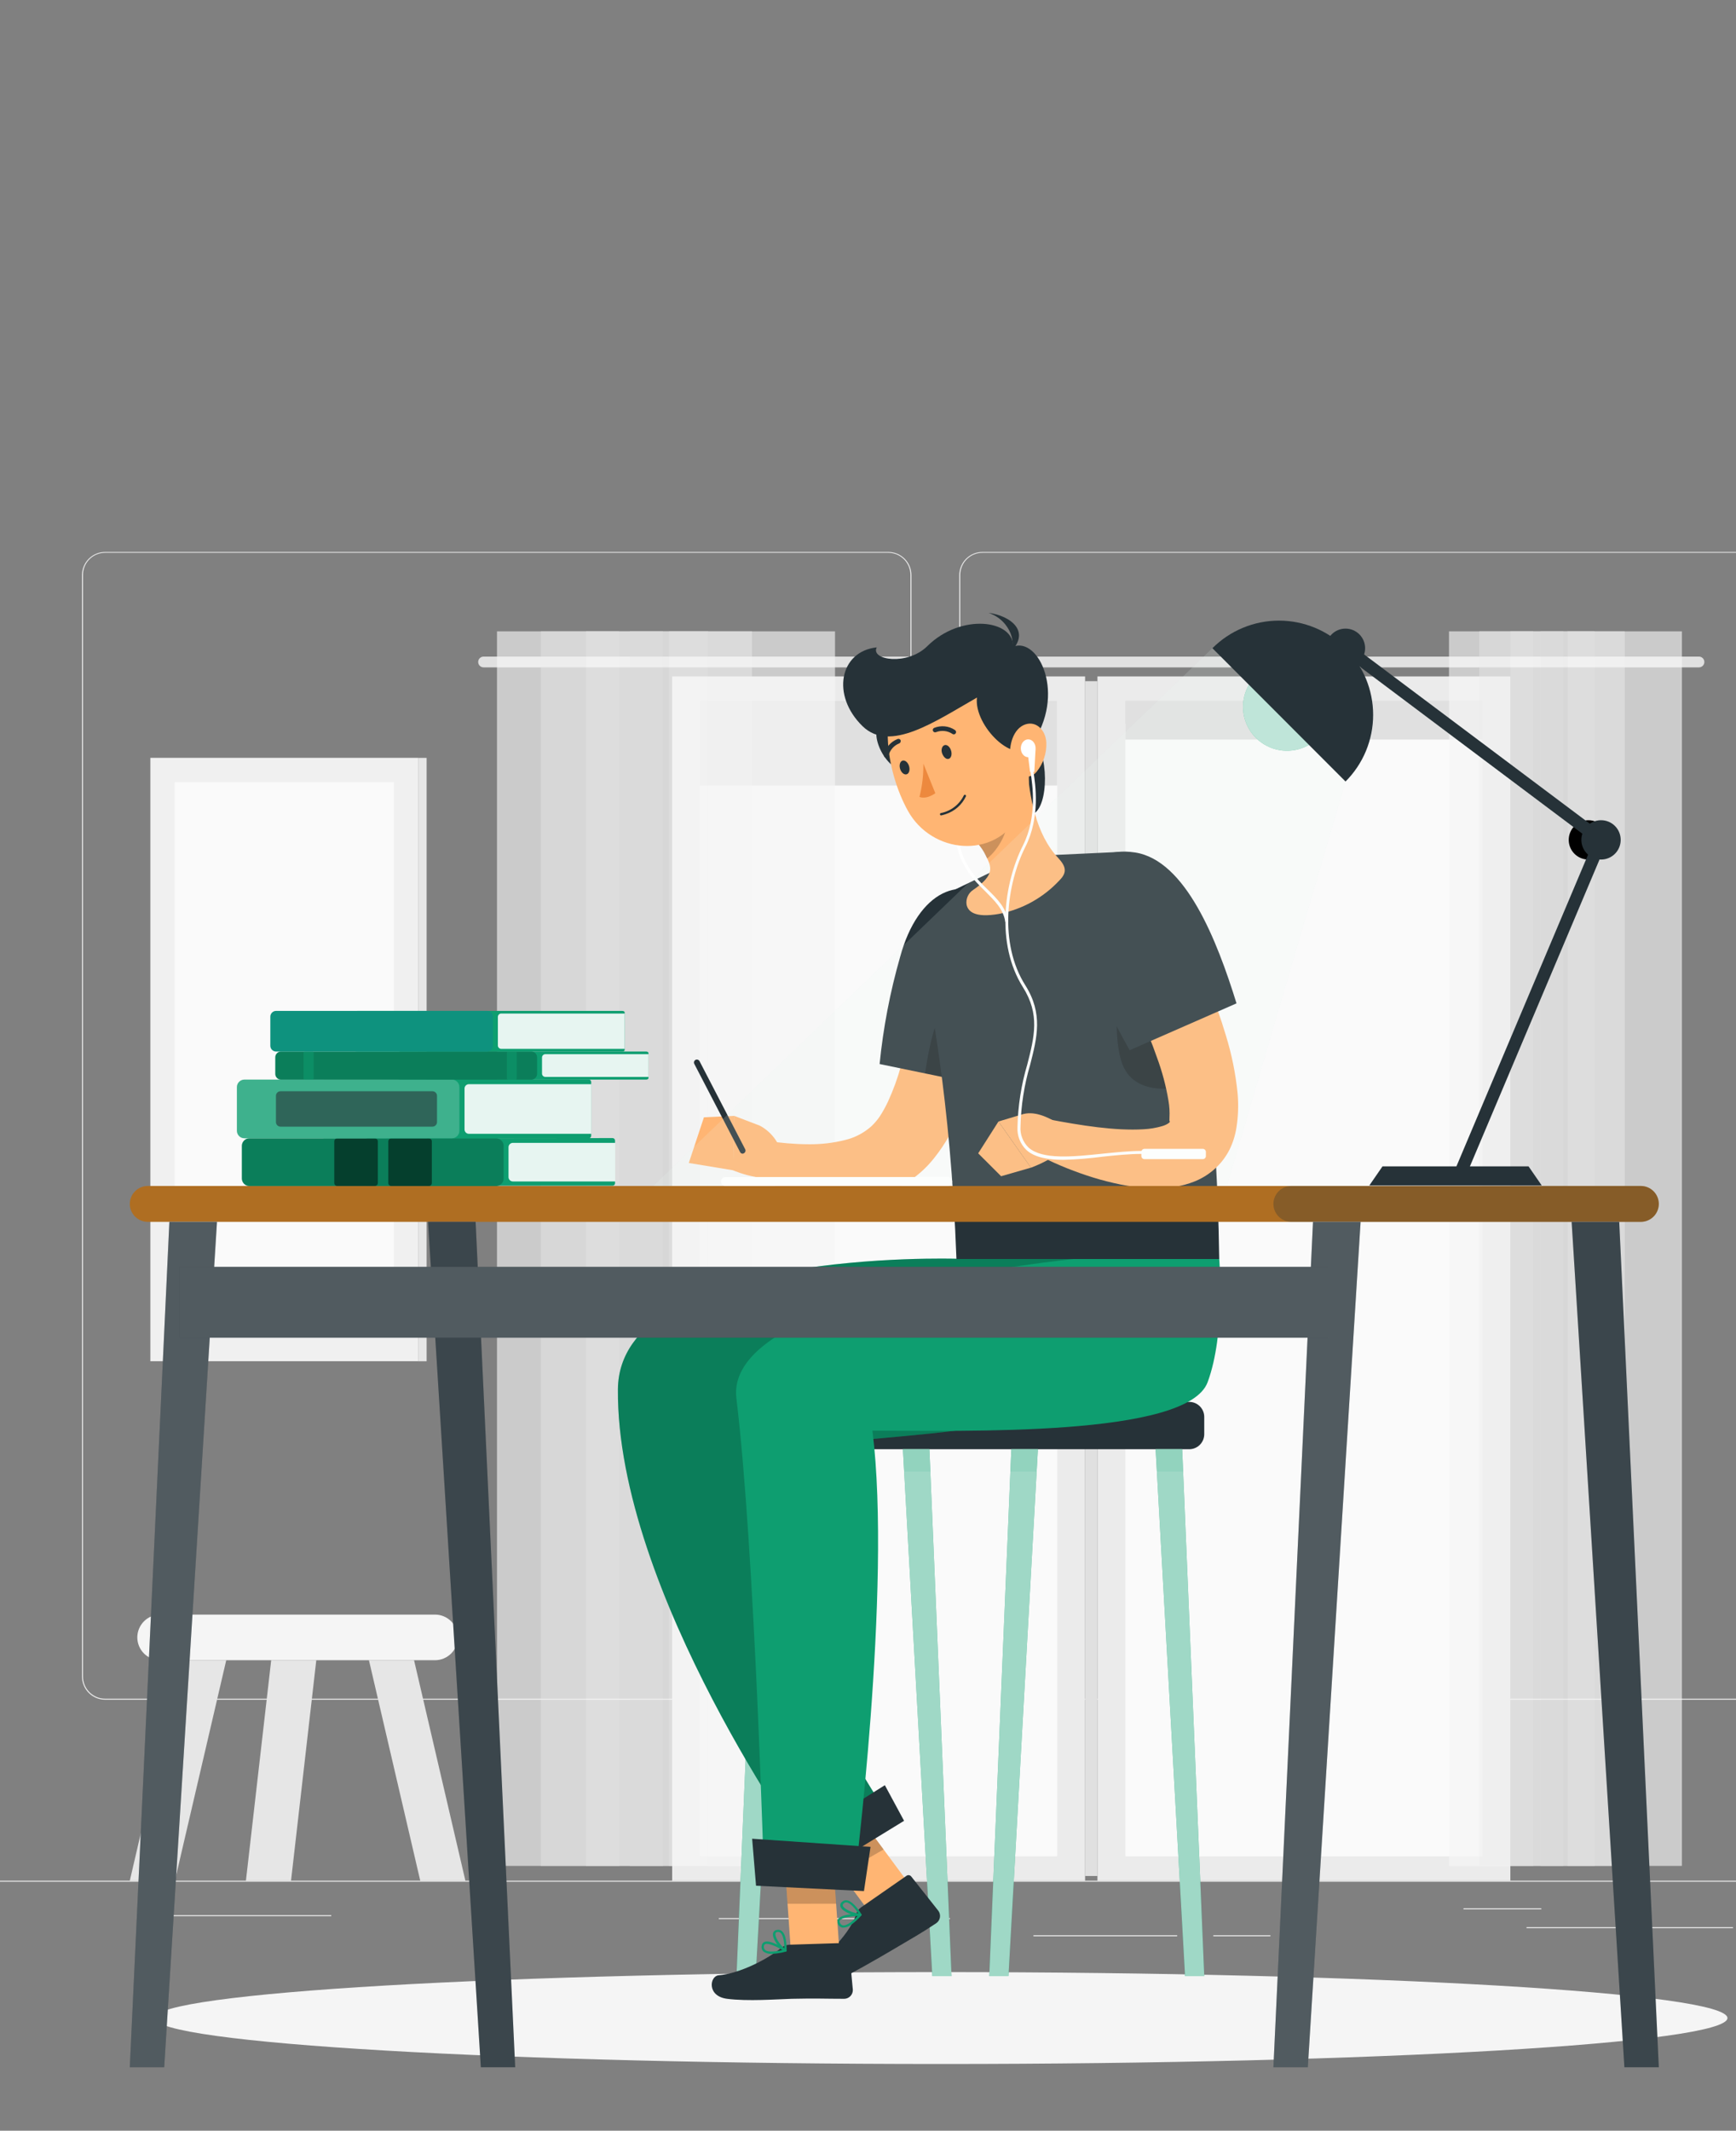 <svg width="428" height="525" viewBox="0 0 428 525" fill="none" xmlns="http://www.w3.org/2000/svg">
<rect x="0" y="0" width="428" height="525" fill="#808080" stroke="none"/>
<g clip-path="url(#clip0_816_463)">
<path d="M482 463.4H-18V463.65H482V463.4Z" fill="#EBEBEB"/>
<path d="M427.26 474.85H376.36V475.1H427.26V474.85Z" fill="#EBEBEB"/>
<path d="M81.67 471.89H34.46V472.14H81.67V471.89Z" fill="#EBEBEB"/>
<path d="M380 470.21H360.81V470.46H380V470.21Z" fill="#EBEBEB"/>
<path d="M313.22 476.84H299.14V477.09H313.22V476.84Z" fill="#EBEBEB"/>
<path d="M290.23 476.84H254.79V477.09H290.23V476.84Z" fill="#EBEBEB"/>
<path d="M234.21 472.62H177.22V472.87H234.21V472.62Z" fill="#EBEBEB"/>
<path d="M219 418.8H25.91C24.397 418.797 22.948 418.195 21.879 417.124C20.81 416.053 20.21 414.603 20.21 413.09V141.66C20.223 140.156 20.829 138.718 21.896 137.658C22.964 136.598 24.406 136.003 25.91 136H219C220.514 136 221.967 136.602 223.038 137.672C224.108 138.743 224.71 140.196 224.71 141.71V413.09C224.71 414.604 224.108 416.057 223.038 417.128C221.967 418.198 220.514 418.8 219 418.8ZM25.91 136.2C24.464 136.203 23.077 136.779 22.056 137.803C21.034 138.826 20.46 140.214 20.46 141.66V413.09C20.46 414.536 21.034 415.924 22.056 416.947C23.077 417.971 24.464 418.547 25.91 418.55H219C220.447 418.547 221.834 417.971 222.858 416.948C223.881 415.924 224.457 414.537 224.46 413.09V141.66C224.457 140.213 223.881 138.825 222.858 137.802C221.834 136.779 220.447 136.203 219 136.2H25.91Z" fill="#EBEBEB"/>
<path d="M435.31 418.8H242.21C240.696 418.797 239.246 418.195 238.175 417.125C237.105 416.054 236.503 414.604 236.5 413.09V141.66C236.516 140.155 237.124 138.717 238.193 137.658C239.262 136.598 240.705 136.003 242.21 136H435.31C436.812 136.005 438.252 136.602 439.317 137.662C440.382 138.721 440.987 140.158 441 141.66V413.09C441 414.601 440.401 416.05 439.335 417.121C438.268 418.191 436.821 418.795 435.31 418.8ZM242.21 136.2C240.763 136.203 239.375 136.779 238.352 137.802C237.329 138.825 236.753 140.213 236.75 141.66V413.09C236.753 414.537 237.329 415.924 238.352 416.948C239.375 417.971 240.763 418.547 242.21 418.55H435.31C436.757 418.547 438.145 417.971 439.168 416.948C440.191 415.924 440.767 414.537 440.77 413.09V141.66C440.767 140.213 440.191 138.825 439.168 137.802C438.145 136.779 436.757 136.203 435.31 136.2H242.21Z" fill="#EBEBEB"/>
<path d="M372.37 166.67H270.57V463.4H372.37V166.67Z" fill="#EBEBEB"/>
<path d="M365.5 457.4V172.67H277.44V457.4H365.5Z" fill="#FAFAFA"/>
<path d="M267.52 166.67H165.72V463.4H267.52V166.67Z" fill="#EBEBEB"/>
<path d="M267.52 462.24H270.57L270.57 167.84H267.52L267.52 462.24Z" fill="#E0E0E0"/>
<path d="M260.65 457.39V172.66H172.59V457.39H260.65Z" fill="#FAFAFA"/>
<path d="M418.87 164.44H119.22C118.868 164.438 118.531 164.297 118.283 164.048C118.034 163.799 117.893 163.462 117.89 163.11C117.893 162.758 118.034 162.422 118.283 162.173C118.531 161.924 118.868 161.783 119.22 161.78H418.87C419.222 161.783 419.559 161.924 419.808 162.173C420.057 162.422 420.198 162.758 420.2 163.11C420.198 163.462 420.057 163.799 419.808 164.048C419.559 164.297 419.222 164.438 418.87 164.44Z" fill="#E0E0E0"/>
<path d="M365.5 178.34V172.67H277.44V178.34H365.5Z" fill="#E0E0E0"/>
<path d="M365.5 182.22V172.66H277.44V182.22H365.5Z" fill="#E0E0E0"/>
<path d="M260.65 193.55V172.66H172.59V193.55H260.65Z" fill="#E0E0E0"/>
<g opacity="0.8">
<path opacity="0.8" d="M385.44 155.561H357.24V459.751H385.44V155.561Z" fill="#F5F5F5"/>
<path opacity="0.8" d="M378 155.561H364.69V459.751H378V155.561Z" fill="#F0F0F0"/>
<path opacity="0.8" d="M400.57 155.561H372.37V459.751H400.57V155.561Z" fill="#F5F5F5"/>
<path opacity="0.8" d="M393.13 155.561H379.82V459.751H393.13V155.561Z" fill="#F0F0F0"/>
<path opacity="0.8" d="M414.67 155.561H386.47V459.751H414.67V155.561Z" fill="#F5F5F5"/>
</g>
<g opacity="0.8">
<path opacity="0.8" d="M163.46 155.561H122.53V459.751H163.46V155.561Z" fill="#F5F5F5"/>
<path opacity="0.8" d="M152.65 155.561H133.33V459.751H152.65V155.561Z" fill="#F0F0F0"/>
<path opacity="0.8" d="M185.41 155.561H144.48V459.751H185.41V155.561Z" fill="#F5F5F5"/>
<path opacity="0.8" d="M174.6 155.561H155.28V459.751H174.6V155.561Z" fill="#F0F0F0"/>
<path opacity="0.8" d="M205.87 155.561H164.94V459.751H205.87V155.561Z" fill="#F5F5F5"/>
</g>
<path d="M103.1 186.73H37.07V335.4H103.1V186.73Z" fill="#F0F0F0"/>
<path d="M103.1 335.41H105.18L105.18 186.74H103.1L103.1 335.41Z" fill="#E6E6E6"/>
<path d="M97.1 329.4L97.1 192.73H43.07L43.07 329.4H97.1Z" fill="#FAFAFA"/>
<path d="M107.26 409.07H39.48C37.989 409.067 36.56 408.475 35.505 407.422C34.451 406.369 33.855 404.941 33.85 403.45C33.855 401.959 34.451 400.532 35.505 399.478C36.56 398.425 37.989 397.833 39.48 397.83H107.26C108.749 397.835 110.175 398.429 111.228 399.482C112.281 400.535 112.875 401.961 112.88 403.45C112.875 404.939 112.281 406.365 111.228 407.418C110.175 408.471 108.749 409.065 107.26 409.07Z" fill="#F5F5F5"/>
<path d="M55.78 409.07H44.65L32 463.4H43.12L55.78 409.07Z" fill="#E6E6E6"/>
<path d="M77.98 409.07H66.86L60.63 463.4H71.75L77.98 409.07Z" fill="#E6E6E6"/>
<path d="M90.96 409.07H102.08L114.74 463.4H103.61L90.96 409.07Z" fill="#E6E6E6"/>
<path d="M232 508.56C339.082 508.56 425.89 503.492 425.89 497.24C425.89 490.988 339.082 485.92 232 485.92C124.917 485.92 38.11 490.988 38.11 497.24C38.11 503.492 124.917 508.56 232 508.56Z" fill="#F5F5F5"/>
<path d="M293.195 345.422H185.285C183.239 345.422 181.58 347.081 181.58 349.127V353.376C181.58 355.423 183.239 357.082 185.285 357.082H293.195C295.241 357.082 296.9 355.423 296.9 353.376V349.127C296.9 347.081 295.241 345.422 293.195 345.422Z" fill="#263238"/>
<path d="M292.17 486.908H296.9L291.462 357.082H284.911L292.17 486.908Z" fill="#0E9E70"/>
<path opacity="0.6" d="M292.17 486.908H296.9L291.462 357.082H284.911L292.17 486.908Z" fill="white"/>
<path d="M248.629 486.908H243.899L249.337 357.082H255.888L248.629 486.908Z" fill="#0E9E70"/>
<path opacity="0.6" d="M248.629 486.908H243.899L249.337 357.082H255.888L248.629 486.908Z" fill="white"/>
<path d="M229.862 486.908H234.592L229.142 357.082H222.604L229.862 486.908Z" fill="#0E9E70"/>
<path opacity="0.6" d="M229.862 486.908H234.592L229.142 357.082H222.604L229.862 486.908Z" fill="white"/>
<path d="M186.309 486.908H181.58L187.03 357.082H193.568L186.309 486.908Z" fill="#0E9E70"/>
<path opacity="0.6" d="M186.309 486.908H181.58L187.03 357.082H193.568L186.309 486.908Z" fill="white"/>
<g opacity="0.3">
<path opacity="0.3" d="M291.462 357.069H284.912L285.215 362.596H291.69L291.462 357.069Z" fill="#0E9E70"/>
<path opacity="0.3" d="M249.11 362.596H255.573L255.889 357.069H249.338L249.11 362.596Z" fill="#0E9E70"/>
<path opacity="0.3" d="M222.604 357.069L222.907 362.596H229.382L229.142 357.069H222.604Z" fill="#0E9E70"/>
<path opacity="0.3" d="M186.79 362.596H193.278L193.581 357.069H187.03L186.79 362.596Z" fill="#0E9E70"/>
</g>
<path d="M226.815 467.825L216.117 473.515L199.247 450.74L209.958 445.049L226.815 467.825Z" fill="#FFB573"/>
<path d="M212.246 470L223.425 462.235C223.517 462.157 223.624 462.099 223.739 462.065C223.854 462.031 223.975 462.021 224.094 462.036C224.213 462.052 224.328 462.092 224.431 462.155C224.533 462.217 224.622 462.301 224.69 462.399L231.38 470.86C231.702 471.326 231.827 471.9 231.731 472.458C231.634 473.016 231.322 473.514 230.861 473.844C226.928 476.474 225.158 477.398 220.011 480.458C216.837 482.33 209.249 486.781 204.583 488.817C199.916 490.853 198.045 486.174 199.84 484.897C204.102 481.887 209.742 475.969 211.02 471.808C211.217 471.086 211.648 470.45 212.246 470Z" fill="#263238"/>
<path opacity="0.2" d="M209.971 445.062L199.247 450.74L207.378 461.717L217.849 455.697L209.971 445.062Z" fill="black"/>
<path d="M235.806 310.152C235.806 310.152 152.67 307.56 152.341 342.299C151.937 392.226 199.322 457.796 199.322 457.796L217.861 445.466C217.861 445.466 185.386 397.803 185.108 358.827C209.603 351.91 267.308 356.298 274.782 335.938C280.902 319.321 277.703 310.152 277.703 310.152H235.806Z" fill="#0E9E70"/>
<path opacity="0.2" d="M235.806 310.152C235.806 310.152 152.67 307.56 152.341 342.299C151.937 392.226 199.322 457.796 199.322 457.796L217.861 445.466C217.861 445.466 185.386 397.803 185.108 358.827C209.603 351.91 267.308 356.298 274.782 335.938C280.902 319.321 277.703 310.152 277.703 310.152H235.806Z" fill="black"/>
<path d="M222.894 448.641L200.839 462.147L193.922 455.128L218.152 439.864L222.894 448.641Z" fill="#263238"/>
<path d="M209.932 474.185C210.815 473.547 211.621 472.808 212.335 471.985C212.373 471.944 212.398 471.894 212.406 471.839C212.415 471.785 212.408 471.729 212.385 471.679C212.362 471.628 212.324 471.586 212.277 471.557C212.23 471.529 212.175 471.515 212.12 471.517C211.652 471.517 207.504 471.517 206.619 472.87C206.518 473.021 206.456 473.196 206.441 473.377C206.425 473.558 206.456 473.741 206.531 473.907C206.614 474.169 206.766 474.405 206.97 474.589C207.175 474.773 207.425 474.9 207.694 474.957C208.51 474.984 209.307 474.709 209.932 474.185ZM211.463 472.099C209.932 473.692 208.579 474.539 207.795 474.4C207.619 474.361 207.458 474.275 207.328 474.15C207.199 474.025 207.107 473.866 207.062 473.692C207.015 473.616 206.99 473.528 206.99 473.439C206.99 473.35 207.015 473.262 207.062 473.186C207.568 472.478 209.806 472.162 211.463 472.099Z" fill="#0E9E70"/>
<path d="M212.284 472.035C212.32 472.008 212.35 471.973 212.373 471.934C212.397 471.892 212.41 471.844 212.41 471.795C212.41 471.746 212.397 471.698 212.373 471.656C212.297 471.529 210.527 468.52 208.857 468.241C208.632 468.198 208.4 468.208 208.181 468.272C207.961 468.336 207.759 468.451 207.593 468.608C207.402 468.75 207.264 468.951 207.2 469.18C207.136 469.409 207.149 469.652 207.238 469.873C207.77 471.137 210.691 472.162 212.095 472.073L212.284 472.035ZM208.124 468.899C208.215 468.831 208.32 468.782 208.431 468.756C208.541 468.73 208.657 468.727 208.769 468.747C209.768 468.912 210.982 470.492 211.614 471.453C210.236 471.327 208.162 470.442 207.82 469.62C207.757 469.468 207.719 469.253 208.035 468.975C208.06 469 208.086 468.962 208.124 468.899Z" fill="#0E9E70"/>
<path d="M207.024 481.786L195.01 481.217L193.037 452.852L205.051 453.421L207.024 481.786Z" fill="#FFB573"/>
<path d="M194.731 479.168L208.326 478.738C208.555 478.72 208.783 478.794 208.958 478.944C209.133 479.093 209.242 479.305 209.262 479.535L210.261 490.271C210.281 490.839 210.076 491.393 209.69 491.81C209.303 492.227 208.768 492.474 208.199 492.497C203.47 492.497 201.193 492.358 195.212 492.497C191.532 492.611 184.298 493.155 179.252 492.497C174.207 491.839 174.978 486.895 177.166 486.705C182.363 486.288 189.331 482.696 192.67 479.901C193.258 479.437 193.982 479.179 194.731 479.168Z" fill="#263238"/>
<path d="M190.508 481.406C191.595 481.348 192.672 481.17 193.72 480.875C193.772 480.861 193.82 480.832 193.856 480.792C193.893 480.751 193.916 480.701 193.924 480.647C193.933 480.593 193.925 480.538 193.902 480.489C193.879 480.44 193.842 480.398 193.796 480.369C193.404 480.116 189.901 477.84 188.446 478.498C188.28 478.57 188.135 478.684 188.024 478.827C187.914 478.971 187.841 479.14 187.814 479.32C187.739 479.585 187.736 479.865 187.805 480.131C187.874 480.398 188.012 480.642 188.206 480.837C188.874 481.311 189.696 481.514 190.508 481.406ZM192.923 480.496C190.773 480.989 189.129 480.976 188.598 480.433C188.475 480.301 188.388 480.14 188.345 479.965C188.303 479.79 188.307 479.607 188.358 479.433C188.368 479.345 188.402 479.262 188.455 479.19C188.509 479.119 188.58 479.064 188.661 479.029C189.445 478.687 191.494 479.636 192.923 480.496Z" fill="#0E9E70"/>
<path d="M193.656 480.888C193.698 480.9 193.741 480.9 193.783 480.888C193.824 480.866 193.859 480.833 193.883 480.793C193.907 480.753 193.921 480.707 193.922 480.661C193.922 480.509 194.099 477.018 192.834 475.88C192.669 475.722 192.467 475.606 192.246 475.545C192.026 475.483 191.793 475.477 191.57 475.526C191.328 475.54 191.098 475.634 190.916 475.795C190.735 475.956 190.613 476.173 190.571 476.411C190.33 477.676 192.215 480.205 193.441 480.888C193.511 480.911 193.587 480.911 193.656 480.888ZM191.848 476.032C191.959 476.025 192.071 476.042 192.176 476.081C192.28 476.121 192.375 476.181 192.455 476.26C193.214 476.943 193.366 478.928 193.378 480.054C192.291 479.194 191.026 477.322 191.19 476.449C191.19 476.285 191.304 476.083 191.709 476.019L191.848 476.032Z" fill="#0E9E70"/>
<path opacity="0.2" d="M205.064 453.421L193.037 452.852L194.163 469.077L206.151 469.064L205.064 453.421Z" fill="black"/>
<path d="M265.373 310.152C265.373 310.152 178.393 318.372 181.554 344.563C186.132 382.324 188.383 463.715 188.383 463.715L210.552 464.587C210.552 464.587 219.948 391.24 215.092 352.504C237.602 352.504 292.714 354.123 297.735 340.566C302.174 328.578 300.593 310.216 300.593 310.216L265.373 310.152Z" fill="#0E9E70"/>
<path d="M213.005 465.953L186.397 464.638L185.436 453.054L214.623 455.064L213.005 465.953Z" fill="#263238"/>
<path d="M246.075 233.44C245.911 235.565 245.747 237.411 245.506 239.359C245.266 241.306 245.013 243.153 244.71 245.125C244.115 248.919 243.356 252.713 242.471 256.595C240.747 264.617 237.944 272.368 234.137 279.637C233.001 281.679 231.694 283.62 230.23 285.441C228.593 287.497 226.658 289.295 224.488 290.778C220.315 293.55 215.488 295.18 210.489 295.508C206.111 295.794 201.717 295.367 197.476 294.243C195.475 293.731 193.507 293.098 191.583 292.346C190.622 291.979 189.686 291.575 188.763 291.082C187.84 290.588 186.98 290.184 185.917 289.615L189.243 281.154L191.659 281.458L194.188 281.711C195.883 281.85 197.552 281.938 199.247 281.938C202.319 281.99 205.384 281.637 208.364 280.889C210.752 280.316 212.963 279.165 214.801 277.537C215.59 276.8 216.294 275.977 216.901 275.084C217.648 273.934 218.315 272.734 218.899 271.493C220.236 268.591 221.332 265.583 222.174 262.501C223.135 259.302 223.907 255.95 224.602 252.536C225.298 249.122 225.867 245.669 226.436 242.191L227.182 236.956C227.41 235.236 227.662 233.39 227.827 231.897L246.075 233.44Z" fill="#FFB573"/>
<path d="M246.151 223.134C237.299 214.548 226.296 219.619 221.921 235.781C219.444 244.408 217.751 253.241 216.862 262.173L245.025 267.99C250.147 252.575 255.256 231.936 246.151 223.134Z" fill="#263238"/>
<path opacity="0.3" d="M237.083 240.712C239.094 238.904 244.81 247.035 248.3 257.064C247.314 260.858 246.188 264.512 245.038 267.939L228.092 264.436C229.445 254.421 232.569 244.784 237.083 240.712Z" fill="black"/>
<path d="M187.334 277.361L181.011 274.945L180.732 288.363C180.732 288.363 191.355 292.953 193.518 287.68L192.759 284.329C192.393 282.852 191.721 281.469 190.786 280.269C189.852 279.068 188.676 278.078 187.334 277.361Z" fill="#FFB573"/>
<path d="M173.549 275.299L169.819 286.554L180.783 288.363L181.061 274.945L173.549 275.299Z" fill="#FFB573"/>
<path d="M183.11 284.265C182.976 284.267 182.845 284.232 182.731 284.162C182.617 284.093 182.525 283.993 182.465 283.873L171.172 262.134C171.082 261.963 171.064 261.763 171.121 261.579C171.178 261.394 171.305 261.239 171.475 261.148C171.649 261.063 171.848 261.048 172.032 261.107C172.216 261.166 172.37 261.294 172.462 261.464L183.717 283.165C183.806 283.336 183.825 283.536 183.768 283.72C183.711 283.905 183.584 284.06 183.413 284.151C183.321 284.209 183.218 284.247 183.11 284.265Z" fill="#263238"/>
<path d="M245.101 214.521L258.607 210.727L275.957 209.918C278.593 209.792 281.196 210.535 283.367 212.034C285.538 213.534 287.156 215.705 287.971 218.214C291.272 228.331 294.294 242.899 296.533 255.508C299.062 269.659 300.327 290.917 300.592 310.215H235.806C234.326 269.937 229.204 246.124 226.953 232.947C226.505 230.364 226.914 227.706 228.12 225.378C229.326 223.051 231.262 221.183 233.631 220.06L245.101 214.521Z" fill="#263238"/>
<path opacity="0.3" d="M296.533 255.457C294.788 245.53 292.537 234.351 290.033 225.106C278.487 223.159 272.897 248.476 276.324 261.034C279.751 273.592 298.025 265.979 298.025 265.979C297.595 262.197 297.089 258.644 296.533 255.457Z" fill="black"/>
<path d="M256.306 184.36C259.088 191.189 257.419 203.709 251.93 200.168C246.442 196.627 254.611 180.212 256.306 184.36Z" fill="#263238"/>
<path d="M253.271 188.736L248.022 196.754L240.89 207.668C241.812 208.601 242.557 209.694 243.09 210.892C244.355 213.523 245.481 215.483 239.954 219.252C239.36 219.632 238.889 220.176 238.595 220.817C238.301 221.458 238.198 222.17 238.298 222.868C238.626 224.576 240.321 226.232 246.277 225.183C252.018 224.084 257.256 221.177 261.225 216.887C263.211 214.901 262.755 213.409 260.846 211.348C255.382 205.53 253.764 196.236 253.271 188.736Z" fill="#FFB573"/>
<path opacity="0.2" d="M242.597 204.974L246.973 197.196C247.065 197.399 247.167 197.614 247.276 197.841C247.665 198.802 247.978 199.791 248.212 200.8C249.009 204.253 246.328 209.185 243.381 211.537L243.04 210.867C242.509 209.747 241.828 208.705 241.016 207.768C240.965 207.717 240.905 207.674 240.839 207.642L242.597 204.974Z" fill="black"/>
<path d="M216.331 179.302C214.699 182.982 220.479 193.403 227.092 189.191C233.706 184.98 219.214 172.789 216.331 179.302Z" fill="#263238"/>
<path d="M248.212 227.42C248.124 227.422 248.04 227.392 247.972 227.336C247.905 227.281 247.86 227.203 247.845 227.117C247.364 223.993 245.316 222.058 243.001 219.706C240.068 216.836 236.742 213.573 235.654 207.187C235.637 207.093 235.659 206.996 235.713 206.918C235.768 206.839 235.851 206.786 235.945 206.769C236.039 206.753 236.136 206.774 236.214 206.828C236.292 206.883 236.345 206.966 236.362 207.06C237.425 213.219 240.662 216.393 243.507 219.188C245.847 221.477 248.047 223.639 248.566 227.003C248.575 227.051 248.574 227.099 248.563 227.147C248.553 227.194 248.533 227.238 248.504 227.277C248.476 227.317 248.44 227.349 248.398 227.374C248.356 227.399 248.31 227.414 248.262 227.42H248.212Z" fill="white"/>
<path d="M250.906 175.597C253.435 187.055 255.408 193.643 251.323 200.889C245.152 211.854 229.723 210.361 223.856 199.815C218.57 190.33 215.421 173.182 225.247 165.784C227.445 164.149 230.021 163.096 232.735 162.722C235.448 162.348 238.213 162.665 240.772 163.643C243.33 164.622 245.601 166.23 247.372 168.32C249.144 170.41 250.359 172.913 250.906 175.597Z" fill="#FFB573"/>
<path d="M254.308 183.463C250.362 189.065 240.017 178.784 240.865 171.879C230.596 177.722 219.442 185.524 212.676 178.948C204.861 171.361 206.998 160.485 216.154 159.511C214.535 162.673 223.742 164.076 228.636 159.195C236.919 151 250.008 152.708 249.768 159.347C256.078 156.843 262.97 171.158 254.308 183.463Z" fill="#263238"/>
<path d="M248.553 161.205C250.994 159.384 249.375 152.897 243.71 151C249.097 151.696 254.674 155.704 248.553 161.205Z" fill="#263238"/>
<path d="M257.962 182.957C258.071 185.577 257.216 188.146 255.559 190.178C253.384 192.77 250.033 190.709 249.236 187.472C248.541 184.576 249.439 180.086 252.297 178.695C255.155 177.304 257.81 179.694 257.962 182.957Z" fill="#FFB573"/>
<path d="M234.465 184.892C234.769 185.815 234.541 186.751 233.934 186.966C233.327 187.181 232.67 186.612 232.303 185.701C231.936 184.791 232.227 183.842 232.834 183.615C233.441 183.387 234.162 183.956 234.465 184.892Z" fill="#263238"/>
<path d="M224.096 188.686C224.412 189.621 224.172 190.557 223.565 190.772C222.958 190.987 222.237 190.418 221.934 189.508C221.63 188.597 221.871 187.649 222.465 187.434C223.059 187.219 223.793 187.762 224.096 188.686Z" fill="#263238"/>
<path d="M227.65 188.154C227.691 190.92 227.368 193.68 226.688 196.362C228.547 197.045 230.596 195.438 230.596 195.438L227.65 188.154Z" fill="#ED893E"/>
<path d="M233.201 200.586C234.278 200.232 235.272 199.663 236.122 198.913C236.972 198.163 237.661 197.247 238.146 196.223C238.176 196.152 238.177 196.073 238.148 196.002C238.12 195.931 238.064 195.874 237.994 195.844C237.922 195.818 237.843 195.821 237.772 195.851C237.702 195.882 237.646 195.938 237.615 196.008C237.072 197.112 236.282 198.077 235.306 198.827C234.33 199.577 233.195 200.092 231.987 200.333C231.948 200.338 231.91 200.351 231.876 200.372C231.841 200.392 231.812 200.419 231.788 200.452C231.765 200.484 231.749 200.521 231.74 200.56C231.732 200.599 231.732 200.639 231.74 200.678C231.747 200.718 231.763 200.755 231.786 200.787C231.809 200.82 231.838 200.848 231.872 200.869C231.906 200.89 231.944 200.904 231.983 200.909C232.023 200.915 232.063 200.913 232.101 200.902C232.475 200.821 232.842 200.715 233.201 200.586Z" fill="#263238"/>
<path d="M235.414 180.87C235.502 180.828 235.577 180.762 235.629 180.68C235.71 180.551 235.737 180.395 235.704 180.246C235.671 180.097 235.58 179.967 235.452 179.884C234.704 179.379 233.843 179.066 232.945 178.973C232.047 178.881 231.141 179.011 230.305 179.352C230.235 179.384 230.172 179.429 230.12 179.485C230.068 179.541 230.028 179.607 230.002 179.679C229.976 179.751 229.965 179.827 229.969 179.904C229.973 179.98 229.993 180.055 230.027 180.124C230.095 180.26 230.214 180.365 230.358 180.414C230.503 180.464 230.661 180.455 230.798 180.389C231.458 180.135 232.169 180.043 232.871 180.122C233.574 180.202 234.247 180.449 234.833 180.845C234.917 180.904 235.017 180.937 235.12 180.942C235.223 180.946 235.325 180.921 235.414 180.87Z" fill="#263238"/>
<path d="M222.048 182.692C222.072 182.596 222.072 182.496 222.048 182.401C221.986 182.261 221.872 182.15 221.73 182.093C221.588 182.037 221.43 182.038 221.289 182.097C220.447 182.424 219.699 182.954 219.112 183.64C218.525 184.327 218.117 185.148 217.925 186.03C217.9 186.18 217.935 186.333 218.023 186.456C218.11 186.579 218.244 186.663 218.393 186.688C218.542 186.713 218.695 186.678 218.819 186.59C218.942 186.502 219.025 186.369 219.05 186.22C219.215 185.53 219.545 184.891 220.012 184.358C220.48 183.825 221.07 183.413 221.731 183.16C221.82 183.115 221.895 183.048 221.95 182.967C222.005 182.885 222.039 182.79 222.048 182.692Z" fill="#263238"/>
<path d="M285.733 218.505C286.998 220.554 288.009 222.4 289.059 224.373C290.109 226.346 291.12 228.268 292.107 230.241C294.105 234.173 295.901 238.22 297.646 242.343C299.391 246.466 300.921 250.715 302.236 255.141C303.675 259.787 304.641 264.566 305.12 269.406C305.375 272.231 305.277 275.077 304.829 277.879C304.54 279.726 303.977 281.521 303.16 283.203C302.212 285.103 300.897 286.797 299.29 288.185C297.843 289.443 296.192 290.443 294.408 291.145C292.912 291.733 291.355 292.157 289.767 292.409C287.086 292.828 284.361 292.901 281.661 292.624C279.25 292.419 276.857 292.035 274.503 291.473C272.256 290.962 270.036 290.337 267.851 289.602C263.559 288.18 259.389 286.412 255.382 284.316L258.582 275.805C266.448 277.297 274.895 278.675 281.99 278.245C283.541 278.164 285.078 277.901 286.568 277.461C287.832 277.082 288.477 276.513 288.427 276.336C288.376 276.159 288.351 276.336 288.326 276.209C288.3 276.083 288.326 276.07 288.326 275.425C288.404 274.004 288.319 272.578 288.073 271.176C287.468 267.567 286.523 264.023 285.253 260.591C283.988 256.924 282.458 253.219 280.801 249.551C279.144 245.884 277.361 242.204 275.553 238.536C274.642 236.699 273.702 234.882 272.733 233.086L269.875 227.787L285.733 218.505Z" fill="#FFB573"/>
<path d="M279.827 210.045C267.611 208.186 261.604 218.67 267.358 234.326C270.329 242.795 274.063 250.977 278.512 258.771L304.854 247.225C300.061 231.733 292.322 211.955 279.827 210.045Z" fill="#263238"/>
<path d="M251.803 274.642L246.163 276.336L254.168 287.718C254.168 287.718 266.03 283.469 263.602 278.309L260.618 276.615C258.063 275.135 254.826 273.605 251.803 274.642Z" fill="#FFB573"/>
<path d="M241.168 284.177L246.821 289.817L254.169 287.705L246.164 276.336L241.168 284.177Z" fill="#FFB573"/>
<path d="M253.498 186.574C254.504 186.574 255.319 185.589 255.319 184.373C255.319 183.158 254.504 182.173 253.498 182.173C252.493 182.173 251.677 183.158 251.677 184.373C251.677 185.589 252.493 186.574 253.498 186.574Z" fill="white"/>
<path d="M255.003 190.19L253.954 190.152L253.309 185.081L255.307 184.639L255.003 190.19Z" fill="white"/>
<path d="M262.262 285.783C258.468 285.783 255.104 285.214 253.068 283.368C252.309 282.637 251.717 281.749 251.335 280.766C250.953 279.784 250.789 278.73 250.855 277.677C250.971 272.462 251.783 267.286 253.27 262.287C255.028 255.395 256.419 249.957 252.196 243.242C245.468 232.581 247.478 217.671 252.196 208.326C255.8 201.181 254.535 193.213 254.08 190.28C254.017 189.9 253.966 189.597 253.941 189.394C253.935 189.347 253.94 189.299 253.954 189.253C253.968 189.207 253.991 189.165 254.021 189.128C254.052 189.091 254.09 189.061 254.133 189.04C254.175 189.018 254.222 189.005 254.27 189.002C254.365 188.992 254.461 189.019 254.536 189.078C254.612 189.137 254.662 189.223 254.674 189.318C254.674 189.508 254.737 189.799 254.788 190.166C255.269 193.213 256.521 201.294 252.803 208.654C248.187 217.823 246.214 232.429 252.803 242.799C257.191 249.767 255.698 255.622 253.966 262.401C252.509 267.332 251.714 272.435 251.601 277.576C251.533 278.527 251.673 279.481 252.011 280.372C252.35 281.264 252.879 282.07 253.561 282.736C256.976 285.809 264.513 285.025 271.797 284.266C275.06 283.937 278.436 283.583 281.408 283.583C281.505 283.583 281.599 283.622 281.667 283.69C281.736 283.759 281.775 283.853 281.775 283.95C281.775 284.047 281.736 284.14 281.667 284.209C281.599 284.278 281.505 284.317 281.408 284.317C278.474 284.317 275.085 284.658 271.873 284.999C268.684 285.422 265.477 285.684 262.262 285.783Z" fill="white"/>
<path d="M296.546 283.077H282.155C281.736 283.077 281.396 283.417 281.396 283.836V284.848C281.396 285.267 281.736 285.606 282.155 285.606H296.546C296.965 285.606 297.305 285.267 297.305 284.848V283.836C297.305 283.417 296.965 283.077 296.546 283.077Z" fill="white"/>
<path d="M404.549 301.061H36.421C35.25 301.057 34.127 300.59 33.299 299.762C32.47 298.934 32.004 297.811 32 296.64C32.004 295.468 32.47 294.346 33.299 293.518C34.127 292.689 35.25 292.222 36.421 292.219H404.549C405.72 292.222 406.843 292.689 407.671 293.518C408.5 294.346 408.967 295.468 408.97 296.64C408.967 297.811 408.5 298.934 407.671 299.762C406.843 300.59 405.72 301.057 404.549 301.061Z" fill="#AF6E22"/>
<path opacity="0.3" d="M404.549 301.061H318.372C317.201 301.057 316.078 300.59 315.25 299.762C314.422 298.934 313.955 297.811 313.951 296.64C313.955 295.468 314.422 294.346 315.25 293.518C316.078 292.689 317.201 292.222 318.372 292.219H404.549C405.721 292.222 406.843 292.689 407.672 293.518C408.5 294.346 408.967 295.468 408.97 296.64C408.967 297.811 408.5 298.934 407.672 299.762C406.843 300.59 405.721 301.057 404.549 301.061Z" fill="#263238"/>
<path d="M400.486 509.367H408.97L399.212 301.061H387.476L400.486 509.367Z" fill="#263238"/>
<path opacity="0.1" d="M400.486 509.367H408.97L399.212 301.061H387.476L400.486 509.367Z" fill="white"/>
<path d="M322.435 509.367H313.951L323.709 301.061H335.446L322.435 509.367Z" fill="#263238"/>
<path opacity="0.2" d="M322.435 509.367H313.951L323.709 301.061H335.446L322.435 509.367Z" fill="white"/>
<path d="M118.549 509.367H127.019L117.261 301.061H105.524L118.549 509.367Z" fill="#263238"/>
<path opacity="0.1" d="M118.549 509.367H127.019L117.261 301.061H105.524L118.549 509.367Z" fill="white"/>
<path d="M40.484 509.367H32L41.758 301.061H53.495L40.484 509.367Z" fill="#263238"/>
<path opacity="0.2" d="M40.484 509.367H32L41.758 301.061H53.495L40.484 509.367Z" fill="white"/>
<path d="M327.347 312.146H44.227V329.605H327.347V312.146Z" fill="#263238"/>
<path opacity="0.2" d="M327.347 312.146H44.227V329.605H327.347V312.146Z" fill="white"/>
<path d="M90.814 280.482C90.324 280.482 89.853 280.676 89.505 281.022C89.156 281.368 88.959 281.837 88.956 282.328V290.294C88.956 290.787 89.151 291.259 89.5 291.608C89.849 291.957 90.321 292.152 90.814 292.152H151.023C151.182 292.152 151.336 292.09 151.45 291.978C151.564 291.867 151.63 291.715 151.633 291.555V281.013C151.63 280.854 151.564 280.702 151.45 280.59C151.336 280.478 151.182 280.416 151.023 280.416L90.814 280.482Z" fill="#0E9E70"/>
<path opacity="0.9" d="M126.448 281.598H151.674V291.104H126.448C126.163 291.104 125.89 290.99 125.688 290.789C125.486 290.587 125.373 290.313 125.373 290.028V282.66C125.377 282.377 125.491 282.107 125.693 281.908C125.894 281.709 126.166 281.598 126.448 281.598Z" fill="white"/>
<path d="M122.306 280.482H61.487C60.461 280.482 59.628 281.315 59.628 282.341V290.373C59.628 291.4 60.461 292.232 61.487 292.232H122.306C123.333 292.232 124.165 291.4 124.165 290.373V282.341C124.165 281.315 123.333 280.482 122.306 280.482Z" fill="#0E9E70"/>
<path opacity="0.2" d="M122.306 280.482H61.487C60.461 280.482 59.628 281.315 59.628 282.341V290.373C59.628 291.4 60.461 292.232 61.487 292.232H122.306C123.333 292.232 124.165 291.4 124.165 290.373V282.341C124.165 281.315 123.333 280.482 122.306 280.482Z" fill="black"/>
<path opacity="0.5" d="M92.394 280.482H83.167C82.749 280.482 82.411 280.821 82.411 281.239V291.475C82.411 291.893 82.749 292.232 83.167 292.232H92.394C92.812 292.232 93.151 291.893 93.151 291.475V281.239C93.151 280.821 92.812 280.482 92.394 280.482Z" fill="black"/>
<path opacity="0.5" d="M105.71 280.482H96.496C96.079 280.482 95.74 280.821 95.74 281.239V291.475C95.74 291.893 96.079 292.232 96.496 292.232H105.71C106.128 292.232 106.467 291.893 106.467 291.475V281.239C106.467 280.821 106.128 280.482 105.71 280.482Z" fill="black"/>
<path d="M79.928 266.011C79.684 266.011 79.443 266.059 79.217 266.152C78.992 266.246 78.787 266.383 78.614 266.555C78.442 266.728 78.305 266.933 78.211 267.158C78.118 267.384 78.07 267.626 78.07 267.87V278.624C78.07 278.868 78.118 279.109 78.211 279.335C78.305 279.56 78.442 279.765 78.614 279.938C78.787 280.11 78.992 280.247 79.217 280.341C79.443 280.434 79.684 280.482 79.928 280.482H145.155C145.315 280.479 145.467 280.413 145.579 280.299C145.69 280.185 145.753 280.031 145.753 279.871V266.595C145.753 266.435 145.69 266.282 145.579 266.168C145.467 266.054 145.315 265.988 145.155 265.984L79.928 266.011Z" fill="#0E9E70"/>
<path opacity="0.9" d="M115.601 267.14H145.792V279.367H115.601C115.316 279.367 115.042 279.254 114.841 279.052C114.639 278.851 114.526 278.577 114.526 278.292V268.242C114.522 268.098 114.547 267.955 114.6 267.822C114.652 267.688 114.731 267.567 114.831 267.464C114.931 267.361 115.051 267.28 115.183 267.224C115.316 267.168 115.458 267.14 115.601 267.14Z" fill="white"/>
<path d="M111.406 266.012H60.265C59.239 266.012 58.407 266.844 58.407 267.87V278.611C58.407 279.638 59.239 280.47 60.265 280.47H111.406C112.433 280.47 113.265 279.638 113.265 278.611V267.87C113.265 266.844 112.433 266.012 111.406 266.012Z" fill="#0E9E70"/>
<path opacity="0.2" d="M111.406 266.012H60.265C59.239 266.012 58.407 266.844 58.407 267.87V278.611C58.407 279.638 59.239 280.47 60.265 280.47H111.406C112.433 280.47 113.265 279.638 113.265 278.611V267.87C113.265 266.844 112.433 266.012 111.406 266.012Z" fill="white"/>
<path opacity="0.6" d="M106.613 268.879H69.161C68.537 268.879 68.032 269.384 68.032 270.007V276.473C68.032 277.096 68.537 277.602 69.161 277.602H106.613C107.237 277.602 107.742 277.096 107.742 276.473V270.007C107.742 269.384 107.237 268.879 106.613 268.879Z" fill="#263238"/>
<path d="M99.059 259.094C98.037 259.094 97.2 259.585 97.2 260.182V264.922C97.2 265.52 98.037 266.011 99.059 266.011H159.281C159.613 266.011 159.878 265.851 159.878 265.666V259.452C159.878 259.253 159.613 259.094 159.281 259.094H99.059Z" fill="#0E9E70"/>
<path opacity="0.9" d="M134.454 259.745H159.878V265.348H134.454C134.236 265.348 134.026 265.261 133.872 265.107C133.718 264.952 133.631 264.743 133.631 264.525V260.542C133.638 260.328 133.728 260.125 133.881 259.977C134.035 259.828 134.24 259.745 134.454 259.745Z" fill="white"/>
<path d="M130.989 259.095H69.294C68.509 259.095 67.873 259.731 67.873 260.515V264.604C67.873 265.389 68.509 266.025 69.294 266.025H130.989C131.774 266.025 132.41 265.389 132.41 264.604V260.515C132.41 259.731 131.774 259.095 130.989 259.095Z" fill="#0E9E70"/>
<path opacity="0.2" d="M130.989 259.095H69.294C68.509 259.095 67.873 259.731 67.873 260.515V264.604C67.873 265.389 68.509 266.025 69.294 266.025H130.989C131.774 266.025 132.41 265.389 132.41 264.604V260.515C132.41 259.731 131.774 259.095 130.989 259.095Z" fill="black"/>
<path opacity="0.5" d="M77.047 259.095H75.122C74.968 259.095 74.843 259.22 74.843 259.374V265.746C74.843 265.9 74.968 266.025 75.122 266.025H77.047C77.201 266.025 77.326 265.9 77.326 265.746V259.374C77.326 259.22 77.201 259.095 77.047 259.095Z" fill="#0E9E70"/>
<path opacity="0.5" d="M127.125 259.094H125.24C125.086 259.094 124.961 259.219 124.961 259.373V265.745C124.961 265.899 125.086 266.024 125.24 266.024H127.125C127.279 266.024 127.404 265.899 127.404 265.745V259.373C127.404 259.219 127.279 259.094 127.125 259.094Z" fill="#0E9E70"/>
<path d="M88.172 249.084C87.15 249.084 86.314 249.575 86.314 250.173V257.992C86.314 258.603 87.15 259.094 88.172 259.094H153.399C153.731 259.094 154.01 258.935 154.01 258.736V249.442C154.01 249.243 153.731 249.084 153.399 249.084H88.172Z" fill="#0E9E70"/>
<path opacity="0.9" d="M123.567 249.734H154.01V258.43H123.567C123.349 258.43 123.14 258.344 122.985 258.189C122.831 258.035 122.744 257.826 122.744 257.607V250.558C122.744 250.339 122.831 250.13 122.985 249.975C123.14 249.821 123.349 249.734 123.567 249.734Z" fill="white"/>
<path d="M120.089 249.084H68.072C67.288 249.084 66.652 249.72 66.652 250.505V257.674C66.652 258.458 67.288 259.094 68.072 259.094H120.089C120.874 259.094 121.51 258.458 121.51 257.674V250.505C121.51 249.72 120.874 249.084 120.089 249.084Z" fill="#0E9E70"/>
<path opacity="0.1" d="M120.089 249.084H68.072C67.288 249.084 66.652 249.72 66.652 250.505V257.674C66.652 258.458 67.288 259.094 68.072 259.094H120.089C120.874 259.094 121.51 258.458 121.51 257.674V250.505C121.51 249.72 120.874 249.084 120.089 249.084Z" fill="#0E26FF"/>
<path d="M233.654 290.015H178.863C178.569 290.015 178.288 290.13 178.079 290.337C177.87 290.543 177.751 290.823 177.748 291.117C177.751 291.41 177.87 291.69 178.079 291.897C178.288 292.103 178.569 292.219 178.863 292.219H233.654C233.947 292.219 234.227 292.102 234.434 291.896C234.64 291.689 234.756 291.409 234.756 291.117C234.756 290.824 234.64 290.544 234.434 290.337C234.227 290.131 233.947 290.015 233.654 290.015Z" fill="white"/>
<path d="M340.849 287.387H376.855L380.108 292.1H337.597L340.849 287.387Z" fill="#263238"/>
<path d="M396.45 206.945C396.45 207.903 396.166 208.84 395.633 209.637C395.101 210.434 394.344 211.055 393.459 211.422C392.573 211.788 391.599 211.884 390.659 211.697C389.719 211.51 388.855 211.049 388.178 210.371C387.5 209.693 387.038 208.83 386.851 207.89C386.664 206.95 386.76 205.976 387.127 205.09C387.494 204.205 388.115 203.448 388.912 202.915C389.709 202.383 390.646 202.099 391.604 202.099C392.241 202.097 392.872 202.221 393.461 202.464C394.049 202.707 394.584 203.064 395.035 203.514C395.485 203.964 395.842 204.499 396.085 205.088C396.328 205.677 396.452 206.308 396.45 206.945Z" fill="black"/>
<path d="M360.046 290.572C359.794 290.572 359.545 290.509 359.323 290.39C359.1 290.27 358.91 290.098 358.77 289.888C358.63 289.679 358.543 289.438 358.518 289.186C358.493 288.935 358.53 288.682 358.625 288.448L393.317 206.347C393.496 206.004 393.797 205.741 394.161 205.61C394.525 205.479 394.925 205.49 395.281 205.641C395.638 205.792 395.924 206.071 396.084 206.423C396.244 206.775 396.266 207.174 396.144 207.542L361.453 289.63C361.336 289.907 361.141 290.144 360.891 290.312C360.641 290.479 360.347 290.57 360.046 290.572Z" fill="#263238"/>
<path d="M394.724 208.498C394.394 208.494 394.074 208.387 393.808 208.192L330.811 160.942C330.487 160.699 330.273 160.337 330.216 159.936C330.159 159.535 330.263 159.128 330.506 158.804C330.749 158.48 331.111 158.266 331.512 158.209C331.912 158.151 332.32 158.256 332.644 158.499L395.653 205.723C395.908 205.918 396.095 206.189 396.189 206.496C396.282 206.803 396.277 207.131 396.175 207.436C396.073 207.74 395.878 208.004 395.618 208.192C395.357 208.38 395.045 208.483 394.724 208.484V208.498Z" fill="#263238"/>
<path d="M399.571 206.945C399.571 207.903 399.286 208.84 398.754 209.637C398.222 210.434 397.465 211.055 396.579 211.422C395.694 211.788 394.719 211.884 393.779 211.697C392.839 211.51 391.976 211.049 391.298 210.371C390.621 209.693 390.159 208.83 389.972 207.89C389.785 206.95 389.881 205.976 390.248 205.09C390.615 204.205 391.236 203.448 392.033 202.915C392.829 202.383 393.766 202.099 394.725 202.099C395.362 202.097 395.993 202.221 396.581 202.464C397.17 202.707 397.705 203.064 398.155 203.514C398.606 203.964 398.962 204.499 399.205 205.088C399.448 205.677 399.572 206.308 399.571 206.945Z" fill="#263238"/>
<path d="M331.728 164.553C334.397 164.553 336.561 162.389 336.561 159.72C336.561 157.051 334.397 154.888 331.728 154.888C329.059 154.888 326.896 157.051 326.896 159.72C326.896 162.389 329.059 164.553 331.728 164.553Z" fill="#263238"/>
<path d="M324.957 181.812C323.442 183.327 321.511 184.359 319.41 184.777C317.308 185.195 315.13 184.981 313.151 184.161C311.171 183.341 309.479 181.952 308.289 180.171C307.098 178.389 306.463 176.295 306.463 174.152C306.463 172.009 307.098 169.915 308.289 168.133C309.479 166.352 311.171 164.963 313.151 164.143C315.13 163.323 317.308 163.109 319.41 163.527C321.511 163.945 323.442 164.976 324.957 166.491C326.985 168.525 328.125 171.28 328.125 174.152C328.125 177.024 326.985 179.779 324.957 181.812Z" fill="#0E9E70"/>
<path opacity="0.7" d="M324.957 181.812C323.442 183.327 321.511 184.359 319.41 184.777C317.308 185.195 315.13 184.981 313.151 184.161C311.171 183.341 309.479 181.952 308.289 180.171C307.098 178.389 306.463 176.295 306.463 174.152C306.463 172.009 307.098 169.915 308.289 168.133C309.479 166.352 311.171 164.963 313.151 164.143C315.13 163.323 317.308 163.109 319.41 163.527C321.511 163.945 323.442 164.976 324.957 166.491C326.985 168.525 328.125 171.28 328.125 174.152C328.125 177.024 326.985 179.779 324.957 181.812Z" fill="white"/>
<path d="M331.728 159.72C329.574 157.564 327.016 155.853 324.201 154.686C321.385 153.519 318.367 152.918 315.319 152.918C312.271 152.918 309.253 153.519 306.437 154.686C303.621 155.853 301.063 157.564 298.909 159.72L331.728 192.566C333.887 190.411 335.6 187.851 336.769 185.033C337.937 182.215 338.539 179.194 338.539 176.143C338.539 173.093 337.937 170.072 336.769 167.254C335.6 164.436 333.887 161.876 331.728 159.72Z" fill="#263238"/>
<g opacity="0.2">
<path opacity="0.2" d="M298.896 159.721L161.06 292.219H302.467L331.728 192.553L298.896 159.721Z" fill="#0E9E70"/>
<path opacity="0.7" d="M298.896 159.721L161.06 292.219H302.467L331.728 192.553L298.896 159.721Z" fill="white"/>
</g>
</g>
<defs>
<clipPath id="clip0_816_463">
<rect width="428" height="525" fill="white"/>
</clipPath>
</defs>
</svg>
